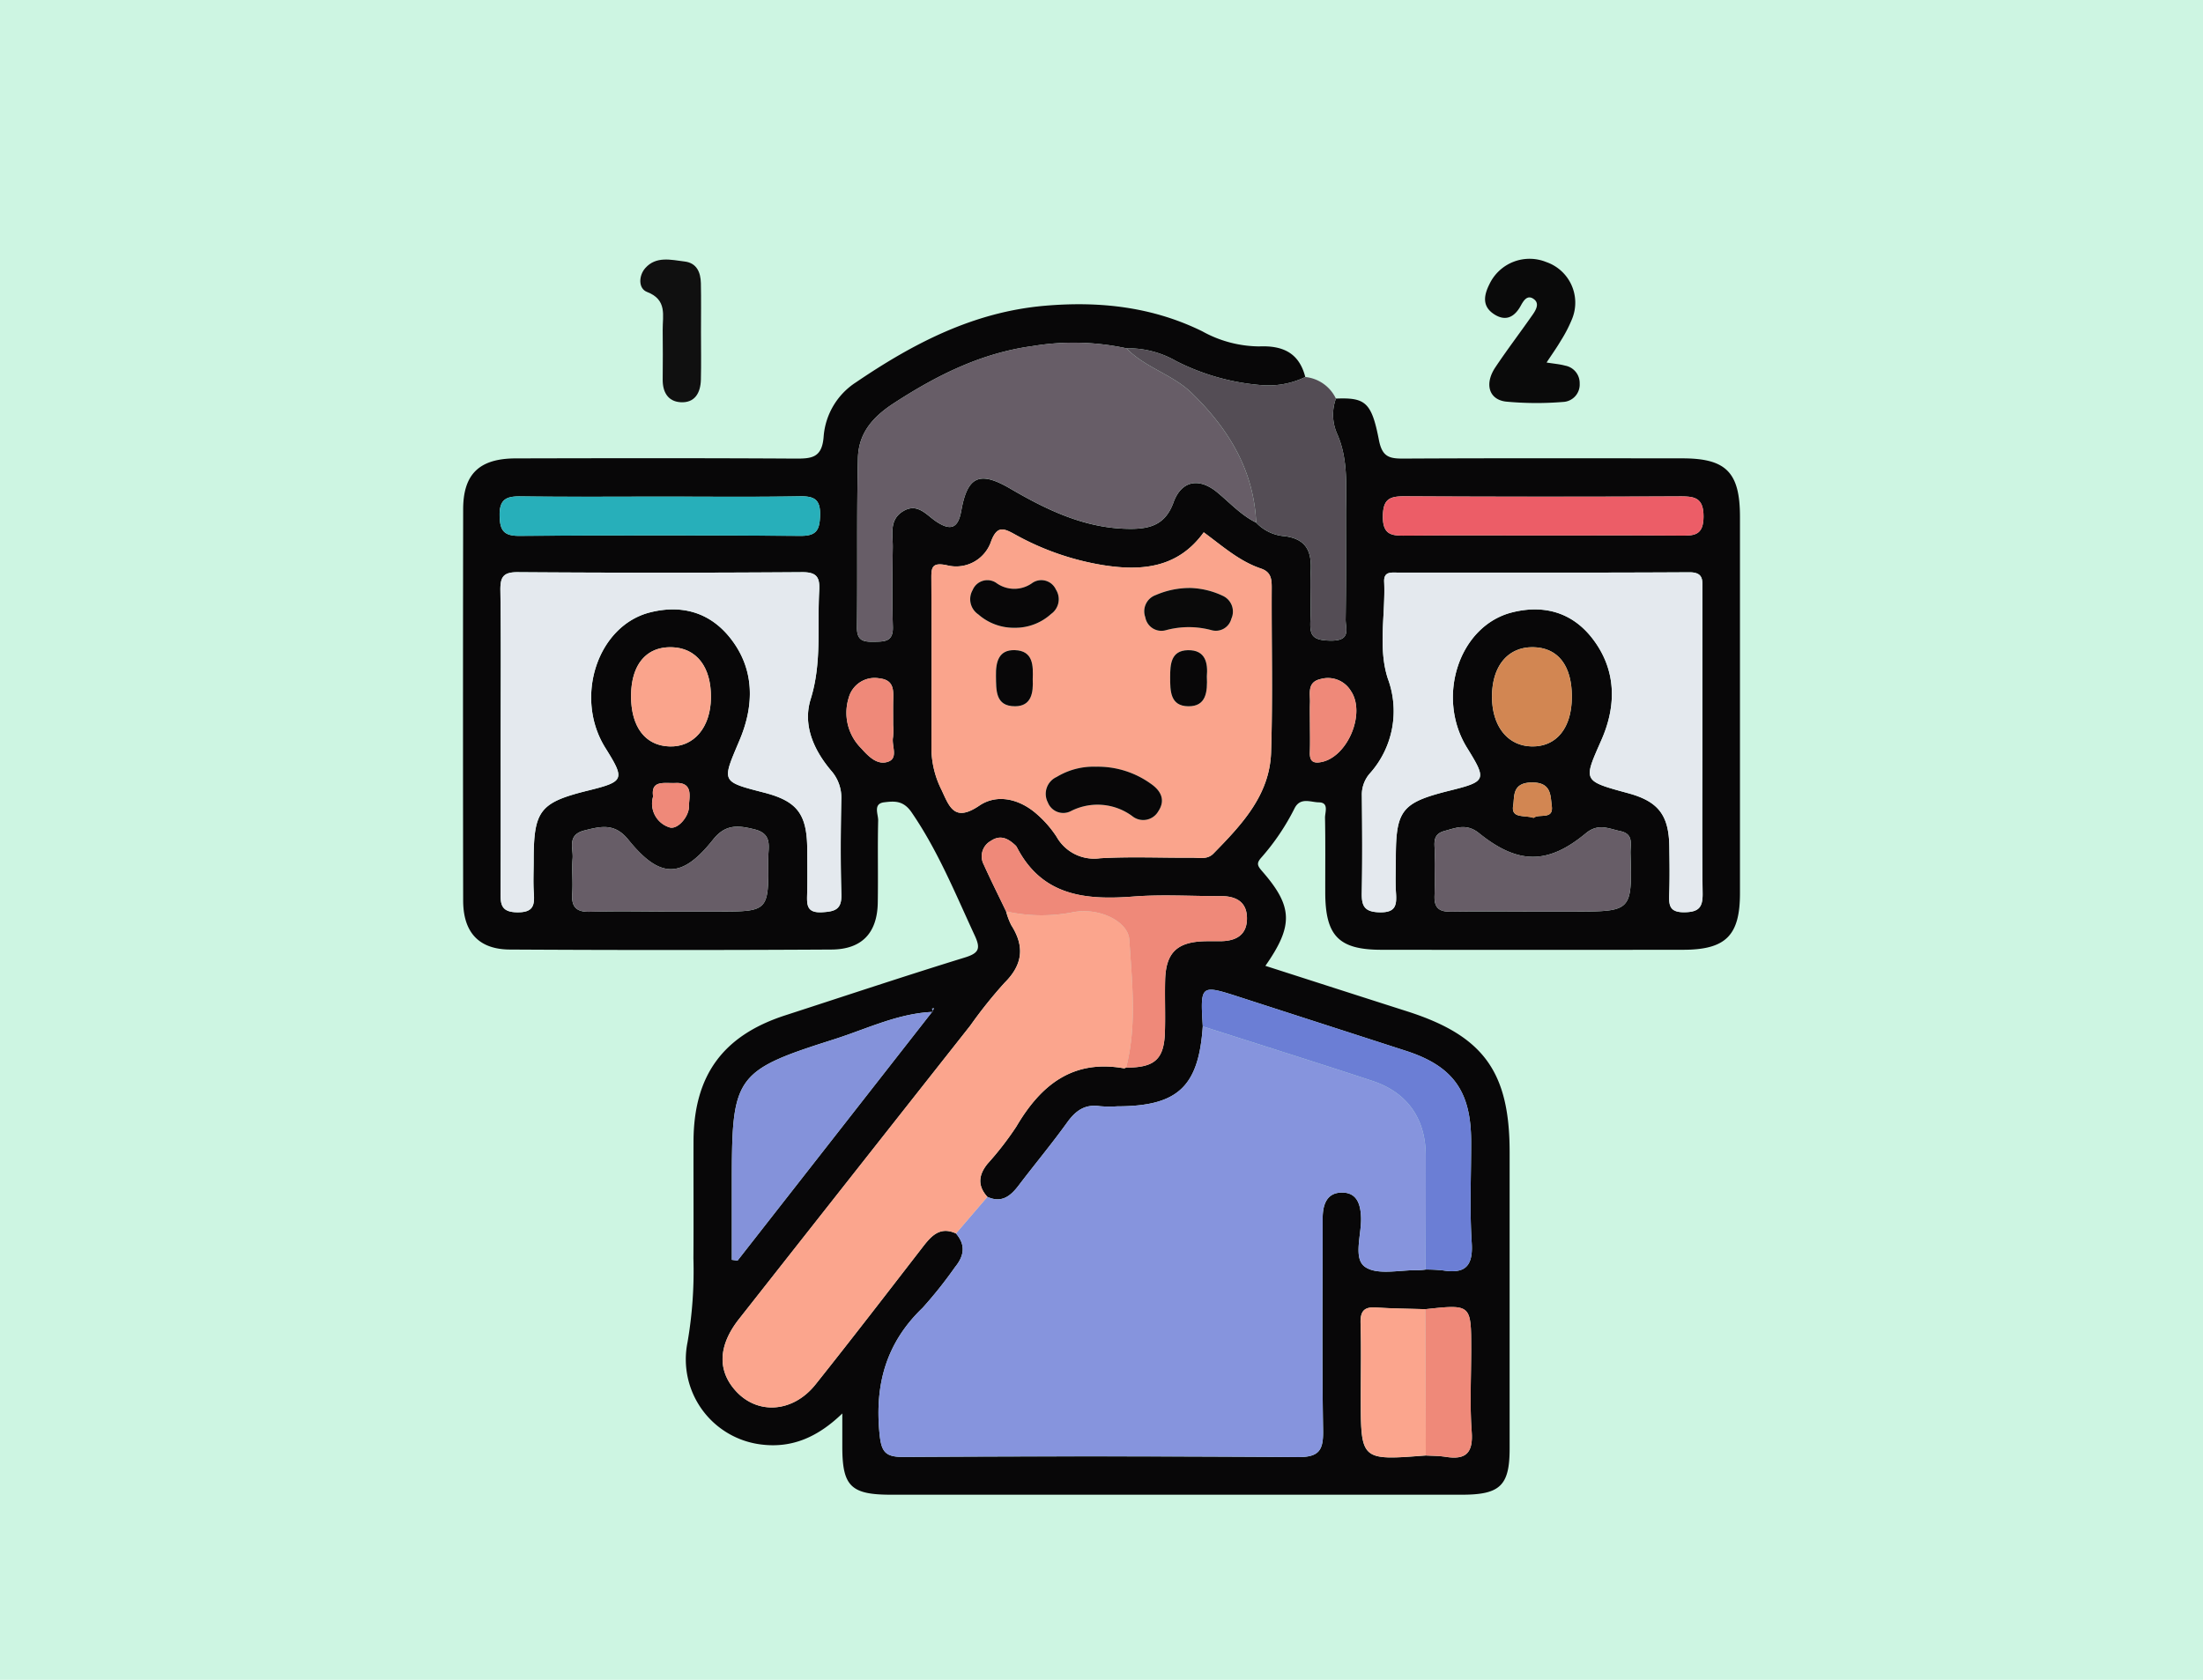 <svg xmlns="http://www.w3.org/2000/svg" xmlns:xlink="http://www.w3.org/1999/xlink" width="295" height="225" viewBox="0 0 295 225">
  <defs>
    <clipPath id="clip-path">
      <rect id="Rectángulo_381361" data-name="Rectángulo 381361" width="171" height="165.555" fill="none"/>
    </clipPath>
  </defs>
  <g id="Grupo_1083444" data-name="Grupo 1083444" transform="translate(-390 -1546)">
    <rect id="Rectángulo_381360" data-name="Rectángulo 381360" width="295" height="225" transform="translate(390 1546)" fill="#cdf5e2"/>
    <g id="Grupo_1083393" data-name="Grupo 1083393" transform="translate(452 1580.658)">
      <g id="Grupo_1083392" data-name="Grupo 1083392" clip-path="url(#clip-path)">
        <path id="Trazado_843235" data-name="Trazado 843235" d="M116.89,21.756c3.9-.146,4.77.429,5.754,5.53.433,2.244,1.347,2.517,3.258,2.507,12.462-.066,24.925-.04,37.388-.031,5.865,0,7.706,1.884,7.707,7.841q0,25.2,0,50.4c0,5.681-1.9,7.577-7.625,7.583q-20.2.022-40.393,0c-5.71-.007-7.5-1.857-7.517-7.654-.007-3.339.035-6.677-.03-10.014-.015-.749.571-2.064-.833-2.08-1.077-.013-2.481-.73-3.25.806a30.816,30.816,0,0,1-4.467,6.612c-.686.778-.476,1.107.158,1.837,4.1,4.708,4.177,7.251.406,12.644,6.38,2.049,12.667,4.079,18.96,6.088,10.219,3.261,13.744,8.083,13.745,18.848q0,19.862,0,39.723c0,4.966-1.275,6.179-6.4,6.179q-38.223,0-76.446,0c-5.349,0-6.5-1.131-6.513-6.356,0-1.307,0-2.613,0-4.527-3.264,3.154-6.7,4.658-10.781,4.166a11.488,11.488,0,0,1-9.947-13.692,56.2,56.2,0,0,0,.791-11.238c.037-5.23-.005-10.459.013-15.689.031-8.811,3.931-14.161,12.27-16.868,8.018-2.6,16.016-5.271,24.072-7.754,1.914-.59,2.116-1.218,1.31-2.954-2.6-5.611-4.916-11.341-8.46-16.5-1.111-1.616-2.339-1.488-3.653-1.332-1.54.182-.793,1.6-.813,2.435-.088,3.67.009,7.343-.053,11.015-.068,4.036-2.114,6.249-6.189,6.273q-21.531.123-43.063,0C2.108,95.536.027,93.24.021,88.993q-.043-26.2,0-52.408c.006-4.72,2.16-6.807,7.044-6.817,12.463-.029,24.925-.049,37.388.026,2.239.013,3.642-.087,3.843-2.988a9.506,9.506,0,0,1,4.318-7.223C60.3,14.363,68.361,10.15,77.9,9.324c7.374-.639,14.424.144,21.088,3.417a15.926,15.926,0,0,0,7.647,2.026c3.174-.13,5.331.883,6.155,4.1a11.322,11.322,0,0,1-5.913,1.083,30.373,30.373,0,0,1-11.371-3.211,12.852,12.852,0,0,0-6.669-1.716,33.5,33.5,0,0,0-12.556-.3c-6.886.932-12.807,3.9-18.574,7.644-2.929,1.9-4.747,4.088-4.823,7.387-.174,7.548-.045,15.1-.13,22.655-.02,1.772.842,1.946,2.267,1.92,1.448-.027,2.605.019,2.54-2.015-.114-3.55-.062-7.107-.013-10.66.023-1.719-.517-3.673,1.4-4.821s3.1.511,4.406,1.381c1.987,1.327,2.957.891,3.374-1.457.825-4.641,2.482-5.319,6.538-2.95,5.017,2.93,10.193,5.421,16.212,5.4,2.649-.009,4.614-.644,5.661-3.537,1.061-2.933,3.421-3.361,5.841-1.37,1.708,1.406,3.206,3.072,5.23,4.071a5.839,5.839,0,0,0,3.82,1.817c2.9.377,3.619,2.037,3.488,4.618-.112,2.211.055,4.436-.046,6.648-.089,1.955.184,2.675,2.638,2.724,2.9.059,2.06-1.572,2.08-2.877.072-4.654.05-9.31.045-13.965,0-3.645.349-7.354-1.161-10.811a6.3,6.3,0,0,1-.186-4.763m12.037,141.563c.882.055,1.776.036,2.644.177,2.712.442,3.718-.507,3.5-3.376-.271-3.641-.066-7.317-.066-10.979,0-6.086,0-6.086-6.15-5.416-2.2-.07-4.406-.079-6.6-.23-1.607-.111-2.111.517-2.065,2.094.1,3.31.029,6.626.029,9.94,0,8.464,0,8.464,8.7,7.79m-66-59.42c-4.71.2-8.9,2.3-13.279,3.689C36.481,111.761,36,112.512,36,126.394v10.721l.765.1q13.046-16.678,26.085-33.361l.216-.446-.259.059.122.428m25.868,7.47c3.812.007,5.075-1.1,5.192-4.727.076-2.331-.029-4.667.032-7,.1-3.683,1.606-5.119,5.363-5.2.666-.015,1.333,0,2-.005,2.037,0,3.572-.757,3.594-3.005s-1.441-3.045-3.524-3.035c-3.889.019-7.8-.243-11.661.058-6.436.5-12.25-.061-15.629-6.61a.969.969,0,0,0-.207-.26c-.962-.9-1.989-1.449-3.268-.585a2.359,2.359,0,0,0-.954,3.184c.95,2.107,1.987,4.175,2.987,6.259a9.262,9.262,0,0,0,.694,1.854c1.809,2.835,1.554,5.275-.9,7.712a61.245,61.245,0,0,0-4.582,5.726q-15.492,19.652-30.976,39.311c-2.807,3.572-2.909,6.91-.431,9.64,2.924,3.221,7.664,2.906,10.68-.881,4.851-6.088,9.6-12.26,14.361-18.417,1.155-1.493,2.321-2.781,4.444-1.8,1.325,1.53,1.107,2.992-.112,4.488a57.9,57.9,0,0,1-4.358,5.477c-4.865,4.67-6.422,10.246-5.766,16.856.245,2.467.786,3.13,3.24,3.116q26.369-.154,52.738.016c2.9.023,3.463-.915,3.419-3.584-.155-9.454-.059-18.913-.057-28.37,0-1.854.538-3.521,2.674-3.478,1.9.039,2.4,1.542,2.466,3.315.086,2.292-1.1,5.495.533,6.637,1.663,1.163,4.686.388,7.114.448a8.5,8.5,0,0,0,1-.088,20.659,20.659,0,0,1,2.324.116c2.956.474,4.052-.553,3.848-3.7-.294-4.536-.063-9.1-.079-13.66-.023-6.675-2.464-10.026-8.745-12.056L104.1,101.955c-5.375-1.738-5.374-1.738-5.038,3.891-.549,8.084-3.349,10.7-11.452,10.709a15.438,15.438,0,0,1-2.32-.019c-2.011-.307-3.258.607-4.394,2.187-2.064,2.871-4.336,5.592-6.475,8.41-1.094,1.441-2.288,2.422-4.2,1.546-1.348-1.487-1.189-2.942.026-4.437a41.735,41.735,0,0,0,3.836-4.959c3.258-5.546,7.521-9.039,14.4-7.824.1.017.209-.059.315-.091m10.393-71.7c-3.433,4.762-8.257,5.224-13.458,4.4a36.072,36.072,0,0,1-11.893-4.157c-1.483-.823-2.327-1.1-3.105.915A4.943,4.943,0,0,1,64.83,44.09c-2.164-.478-2.12.418-2.112,1.943q.054,11.35.009,22.7a12.584,12.584,0,0,0,1.356,5.443c1.048,2.239,1.7,4.376,5.059,2.1,2.395-1.625,5.417-.891,7.715,1.151a14.441,14.441,0,0,1,2.623,3.01,5.766,5.766,0,0,0,5.806,2.892c4.1-.241,8.231-.049,12.348-.075.973-.006,2.041.275,2.852-.554,3.766-3.846,7.538-7.814,7.722-13.564.236-7.337.047-14.686.084-22.03.006-1.2-.1-2.134-1.453-2.591-2.895-.974-5.154-3.014-7.647-4.843m66.769,28.024q0-10.177.007-20.354c0-1.257.173-2.335-1.775-2.324-13.014.074-26.029.037-39.043.04-.873,0-1.866-.161-1.8,1.236.192,4.319-.849,8.793.478,12.928a12.513,12.513,0,0,1-2.382,12.724,4.3,4.3,0,0,0-1.081,3c.044,4.338.076,8.677-.011,13.013-.035,1.763.355,2.555,2.372,2.605,2.14.053,2.321-.911,2.21-2.571-.1-1.55-.023-3.113-.022-4.67,0-6.467.791-7.457,7.219-9.058,4.906-1.222,4.987-1.423,2.318-5.732-4.215-6.8-1.056-16.364,6.04-18.143,4.28-1.073,8.057.019,10.747,3.5,3.214,4.165,3.249,8.94,1.216,13.569-2.434,5.544-2.6,5.472,3.583,7.156,4.027,1.1,5.443,2.924,5.5,7.164.029,2.113.063,4.229-.014,6.339-.055,1.5.021,2.46,2.034,2.438,1.942-.022,2.462-.664,2.438-2.511-.084-6.784-.033-13.569-.033-20.355M5.045,67.5c0,6.785.022,13.571-.017,20.355-.009,1.6.045,2.685,2.228,2.712,2.144.027,2.352-.909,2.231-2.587-.1-1.439-.022-2.891-.022-4.337,0-6.723.825-7.784,7.277-9.383,4.875-1.208,4.98-1.467,2.32-5.722-4.215-6.741-1.06-16.369,6-18.147,4.273-1.077,8.038.016,10.761,3.482,3.278,4.174,3.162,9,1.236,13.585-2.379,5.659-2.613,5.561,3.272,7.079,4.428,1.143,5.744,2.87,5.766,7.6.009,2,.041,4.005-.011,6.006-.038,1.441-.067,2.531,2.015,2.415,1.764-.1,2.628-.4,2.567-2.409-.128-4.223-.094-8.453-.009-12.679a5.457,5.457,0,0,0-1.385-3.906c-2.307-2.748-3.8-6.068-2.716-9.557,1.506-4.826.873-9.675,1.143-14.518.1-1.8-.317-2.5-2.316-2.481q-19.021.138-38.042,0c-1.983-.014-2.361.668-2.335,2.472.1,6.672.039,13.347.039,20.021M143.27,90.466h5.338c7.929,0,7.942,0,7.73-7.832-.031-1.123.476-2.555-1.342-2.935-1.577-.329-2.96-1.114-4.644.284-5.076,4.212-9.082,4.191-14.3-.019-1.659-1.34-3.059-.719-4.652-.285-1.741.474-1.236,1.878-1.275,3.006-.065,1.888.046,3.782-.031,5.669-.065,1.592.609,2.154,2.163,2.128,3.668-.064,7.339-.021,11.008-.016m-115.88,0h6.651c6.882,0,6.908,0,6.833-7.039-.016-1.526.655-3.352-1.815-3.968-2.19-.546-3.895-.74-5.56,1.358-4.19,5.276-7.093,5.3-11.355.026-1.816-2.247-3.639-1.808-5.88-1.242-2.378.6-1.469,2.38-1.583,3.753-.128,1.541.063,3.108-.052,4.651-.14,1.864.553,2.559,2.454,2.494,3.432-.118,6.871-.033,10.307-.032m-.655-55.58c-6.337,0-12.675.054-19.011-.033-1.9-.026-2.853.376-2.819,2.547.03,1.941.488,2.757,2.618,2.743q18.843-.126,37.689,0c2.148.015,2.552-.816,2.607-2.739.061-2.154-.779-2.6-2.74-2.56-6.113.109-12.229.04-18.344.04m118.207,5.206c6,0,12.006-.031,18.009.019,1.817.015,3.15.049,3.166-2.519.017-2.665-1.3-2.747-3.308-2.738q-18.342.083-36.686-.011c-2.044-.013-2.925.366-2.946,2.694-.022,2.512,1.216,2.6,3.089,2.578,6.225-.062,12.451-.023,18.676-.023M22.506,61.519c-.027,4.191,1.88,6.725,5.143,6.829s5.5-2.531,5.55-6.509c.049-4.128-1.919-6.676-5.234-6.776-3.4-.1-5.431,2.3-5.459,6.456m125.976.253c.021-4.249-1.846-6.662-5.193-6.712s-5.469,2.483-5.5,6.531c-.027,4.019,2.074,6.69,5.315,6.755,3.3.066,5.353-2.45,5.374-6.573M57.6,65.473c0-1-.013-1.992,0-2.988.023-1.441.265-3.022-1.813-3.25a3.593,3.593,0,0,0-4.134,2.585,6.7,6.7,0,0,0,1.658,6.763c.96,1.074,2.167,2.347,3.641,1.8,1.373-.505.412-2.145.629-3.258a8.77,8.77,0,0,0,.017-1.656m55.813-.323c0,1.327.037,2.655-.011,3.98-.043,1.2.44,1.55,1.6,1.3,3.488-.743,5.9-6.539,3.9-9.5a3.583,3.583,0,0,0-4.014-1.619c-1.905.409-1.426,1.924-1.471,3.181-.031.883-.006,1.769-.007,2.654m-87.952,9.91a3.329,3.329,0,0,0,2.258,4.156c1.1.262,2.6-1.55,2.549-2.9-.036-.944.711-3.174-1.79-3.063-1.52.067-3.35-.442-3.017,1.811m117.907,2.864c.724-.621,2.7.329,2.43-1.613-.19-1.345-.006-3.2-2.748-3.133-2.624.063-2.217,1.957-2.418,3.072-.33,1.828,1.538,1.256,2.736,1.674" transform="translate(0 -3.026)" fill="#080708"/>
        <path id="Trazado_843236" data-name="Trazado 843236" d="M132.94,17.934a12.851,12.851,0,0,1,6.669,1.716,30.394,30.394,0,0,0,11.371,3.212,11.326,11.326,0,0,0,5.914-1.083,5.109,5.109,0,0,1,4.1,2.891,6.31,6.31,0,0,0,.186,4.764c1.51,3.457,1.157,7.166,1.161,10.811.005,4.655.027,9.311-.045,13.965-.02,1.3.819,2.936-2.08,2.877-2.453-.05-2.726-.77-2.637-2.725.1-2.212-.066-4.436.045-6.648.13-2.581-.592-4.241-3.488-4.618a5.847,5.847,0,0,1-3.82-1.817c-.316-7.043-3.7-12.546-8.6-17.328-2.585-2.523-6.261-3.415-8.775-6.018" transform="translate(-44.104 -5.94)" fill="#544d55"/>
        <path id="Trazado_843237" data-name="Trazado 843237" d="M213.048,13.9c1.009.163,1.768.219,2.487.418a2.364,2.364,0,0,1,1.942,2.389,2.328,2.328,0,0,1-2.227,2.473,43.641,43.641,0,0,1-7.65-.047c-2.3-.278-2.888-2.391-1.413-4.593,1.6-2.395,3.352-4.692,5-7.057.438-.629.94-1.493.16-2.072-.843-.625-1.344.12-1.747.859-.8,1.471-1.959,2.186-3.539,1.187-1.693-1.07-1.42-2.567-.649-4.09a5.95,5.95,0,0,1,7.6-2.922,5.754,5.754,0,0,1,3.463,7.578,18.4,18.4,0,0,1-1.516,2.943c-.551.941-1.189,1.83-1.915,2.934" transform="translate(-67.946 0)" fill="#0a0a0a"/>
        <path id="Trazado_843238" data-name="Trazado 843238" d="M43.652,9.956c0,2.1.041,4.2-.012,6.3-.045,1.754-.808,3.141-2.74,3.013-1.675-.112-2.392-1.366-2.375-3.036q.035-3.318,0-6.636c-.021-1.954.641-4.042-2.1-5.1-1.176-.453-1.131-2.172-.234-3.19C37.641-.337,39.652.2,41.479.424c1.608.2,2.129,1.455,2.16,2.9.047,2.211.012,4.424.013,6.636" transform="translate(-11.785 -0.053)" fill="#101010"/>
        <path id="Trazado_843239" data-name="Trazado 843239" d="M97.84,176.7c1.914.875,3.108-.1,4.2-1.546,2.14-2.819,4.411-5.539,6.475-8.41,1.135-1.58,2.383-2.495,4.394-2.187a15.436,15.436,0,0,0,2.32.018c8.1-.006,10.9-2.625,11.452-10.709,7.572,2.427,15.159,4.806,22.709,7.3,4.689,1.548,7.135,5.061,7.15,9.988.015,5.095-.009,10.189-.017,15.284a8.5,8.5,0,0,1-1,.087c-2.428-.061-5.451.716-7.114-.448-1.632-1.141-.446-4.344-.533-6.636-.068-1.773-.562-3.276-2.466-3.315-2.136-.043-2.674,1.623-2.674,3.478,0,9.457-.1,18.915.057,28.37.043,2.67-.521,3.608-3.419,3.584q-26.367-.214-52.738-.016c-2.454.014-3-.65-3.24-3.117-.656-6.609.9-12.186,5.766-16.855a57.913,57.913,0,0,0,4.358-5.478c1.219-1.5,1.437-2.957.111-4.488l4.2-4.9" transform="translate(-27.622 -51.046)" fill="#8694dd"/>
        <path id="Trazado_843240" data-name="Trazado 843240" d="M130.328,54.649c2.493,1.828,4.753,3.868,7.648,4.843,1.357.456,1.458,1.393,1.452,2.591-.037,7.344.152,14.694-.084,22.031-.184,5.75-3.957,9.718-7.722,13.564-.811.829-1.879.548-2.853.554-4.117.026-8.245-.166-12.348.074a5.763,5.763,0,0,1-5.806-2.892,14.5,14.5,0,0,0-2.623-3.01c-2.3-2.042-5.321-2.775-7.715-1.15-3.357,2.278-4.011.141-5.059-2.1a12.585,12.585,0,0,1-1.357-5.444q.04-11.35-.009-22.7c-.007-1.525-.051-2.422,2.113-1.944a4.942,4.942,0,0,0,5.905-3.262c.778-2.019,1.622-1.738,3.106-.915a36.094,36.094,0,0,0,11.893,4.157c5.2.825,10.026.364,13.458-4.4M115.893,86.043a9.523,9.523,0,0,0-5.266,1.373,2.483,2.483,0,0,0-1.181,3.409,2.213,2.213,0,0,0,3.1,1.156,7.834,7.834,0,0,1,8.193.671,2.325,2.325,0,0,0,3.5-.643c1-1.512.339-2.762-1.014-3.69a12.148,12.148,0,0,0-7.335-2.275M128.548,62.1a11.407,11.407,0,0,0-4.644.946A2.3,2.3,0,0,0,122.5,66.02a2.188,2.188,0,0,0,2.764,1.732,11.7,11.7,0,0,1,6.172.017,2.141,2.141,0,0,0,2.587-1.546,2.317,2.317,0,0,0-1.167-3.081,10.918,10.918,0,0,0-4.307-1.041m-23.527,5.335a7.139,7.139,0,0,0,4.862-1.85,2.407,2.407,0,0,0,.646-3.272,2.136,2.136,0,0,0-3.148-.889A4.1,4.1,0,0,1,102.5,61.4a2.132,2.132,0,0,0-3.119.986,2.452,2.452,0,0,0,.756,3.262,7.2,7.2,0,0,0,4.882,1.794m2.405,6.889c.067-1.824.076-3.809-2.382-3.9-2.187-.078-2.572,1.586-2.541,3.434.033,1.926-.1,4.092,2.569,4.08,2.18-.01,2.448-1.822,2.354-3.619m23.316-.372c.153-1.749-.137-3.577-2.562-3.516-2.235.056-2.354,1.862-2.351,3.624,0,1.844.007,3.858,2.429,3.886,2.4.029,2.587-1.921,2.484-3.993" transform="translate(-31.136 -18.004)" fill="#faa48c"/>
        <path id="Trazado_843241" data-name="Trazado 843241" d="M87.475,169.039l-4.2,4.9c-2.122-.98-3.288.307-4.443,1.8-4.763,6.157-9.51,12.328-14.361,18.417-3.016,3.787-7.756,4.1-10.68.881-2.478-2.73-2.376-6.068.431-9.64Q69.683,165.725,85.2,146.09a61.156,61.156,0,0,1,4.582-5.726c2.451-2.436,2.706-4.876.9-7.712a9.279,9.279,0,0,1-.693-1.854,21.632,21.632,0,0,0,8.834.138c3.5-.752,7.506,1.157,7.664,3.65.361,5.7,1.036,11.464-.424,17.141-.106.032-.219.108-.315.09-6.882-1.215-11.146,2.278-14.4,7.824A41.843,41.843,0,0,1,87.5,164.6c-1.216,1.494-1.374,2.95-.026,4.437" transform="translate(-17.257 -43.384)" fill="#fba58d"/>
        <path id="Trazado_843242" data-name="Trazado 843242" d="M115.026,17.578c2.514,2.6,6.191,3.494,8.775,6.018,4.9,4.781,8.284,10.285,8.6,17.328-2.024-1-3.521-2.666-5.23-4.071-2.42-1.991-4.78-1.564-5.841,1.369-1.046,2.893-3.012,3.528-5.661,3.537-6.018.019-11.194-2.471-16.211-5.4-4.057-2.369-5.713-1.691-6.538,2.95-.418,2.348-1.388,2.784-3.375,1.457-1.3-.871-2.472-2.537-4.405-1.381s-1.381,3.1-1.4,4.821c-.048,3.553-.1,7.111.014,10.66.065,2.033-1.092,1.988-2.54,2.015-1.425.026-2.287-.148-2.267-1.92.086-7.551-.044-15.106.13-22.655.076-3.3,1.894-5.488,4.823-7.387,5.767-3.741,11.688-6.712,18.574-7.644a33.514,33.514,0,0,1,12.555.3" transform="translate(-26.19 -5.584)" fill="#675d67"/>
        <path id="Trazado_843243" data-name="Trazado 843243" d="M225.71,85.516c0,6.785-.051,13.571.033,20.354.023,1.847-.5,2.489-2.438,2.511-2.013.023-2.089-.942-2.035-2.438.078-2.111.044-4.227.015-6.34-.059-4.239-1.475-6.066-5.5-7.164-6.181-1.685-6.016-1.612-3.582-7.157,2.033-4.629,2-9.4-1.217-13.569-2.689-3.486-6.466-4.577-10.746-3.5-7.1,1.778-10.255,11.338-6.04,18.143,2.669,4.308,2.587,4.51-2.317,5.732-6.429,1.6-7.218,2.591-7.219,9.059,0,1.557-.082,3.12.022,4.67.112,1.661-.07,2.625-2.21,2.571-2.017-.05-2.407-.843-2.372-2.6.086-4.336.055-8.676.011-13.013a4.3,4.3,0,0,1,1.081-3,12.512,12.512,0,0,0,2.382-12.725c-1.327-4.134-.285-8.609-.478-12.927-.063-1.4.931-1.236,1.8-1.236,13.015,0,26.029.034,39.043-.04,1.949-.011,1.778,1.067,1.775,2.323q-.021,10.177-.007,20.355" transform="translate(-59.749 -20.847)" fill="#e4e9ee"/>
        <path id="Trazado_843244" data-name="Trazado 843244" d="M7.529,85.318c0-6.674.059-13.349-.039-20.021-.027-1.8.351-2.487,2.335-2.473q19.02.135,38.042,0c2-.015,2.417.678,2.316,2.481-.269,4.843.362,9.692-1.143,14.518-1.089,3.488.408,6.808,2.715,9.557a5.459,5.459,0,0,1,1.385,3.906c-.086,4.225-.12,8.455.009,12.678.061,2.011-.8,2.311-2.567,2.409-2.083.117-2.054-.974-2.016-2.415.053-2,.021-4,.011-6.006-.022-4.725-1.337-6.453-5.766-7.6-5.885-1.519-5.651-1.421-3.272-7.079,1.927-4.582,2.043-9.411-1.236-13.585-2.723-3.467-6.487-4.559-10.761-3.482-7.057,1.777-10.212,11.406-6,18.147,2.661,4.255,2.555,4.515-2.32,5.722-6.452,1.6-7.276,2.66-7.276,9.383,0,1.446-.083,2.9.021,4.336.122,1.679-.086,2.614-2.23,2.588-2.184-.027-2.237-1.114-2.228-2.712.038-6.785.016-13.57.016-20.355" transform="translate(-2.485 -20.842)" fill="#e4e9ee"/>
        <path id="Trazado_843245" data-name="Trazado 843245" d="M80.731,150.9,54.639,184.253l-.765-.1V173.428c0-13.882.48-14.632,13.652-18.806,4.375-1.386,8.569-3.489,13.279-3.689Z" transform="translate(-17.873 -50.061)" fill="#8492da"/>
        <path id="Trazado_843246" data-name="Trazado 843246" d="M178.023,184c.007-5.095.031-10.189.017-15.284-.014-4.927-2.46-8.44-7.15-9.989-7.55-2.493-15.137-4.871-22.709-7.3-.336-5.629-.337-5.629,5.038-3.891q11.075,3.581,22.152,7.162c6.281,2.03,8.723,5.381,8.745,12.056.015,4.555-.215,9.124.079,13.66.2,3.148-.893,4.175-3.848,3.7a20.351,20.351,0,0,0-2.324-.116" transform="translate(-49.12 -48.608)" fill="#6b7ed5"/>
        <path id="Trazado_843247" data-name="Trazado 843247" d="M123.286,146.838c1.46-5.676.785-11.439.424-17.141-.158-2.493-4.164-4.4-7.664-3.65a21.632,21.632,0,0,1-8.834-.138c-1-2.085-2.037-4.152-2.987-6.259a2.36,2.36,0,0,1,.954-3.184c1.278-.864,2.306-.315,3.268.585a.98.98,0,0,1,.206.26c3.379,6.548,9.193,7.11,15.629,6.61,3.865-.3,7.773-.039,11.661-.058,2.082-.01,3.545.793,3.524,3.035s-1.557,3-3.594,3.005c-.667,0-1.334-.01-2,.005-3.757.086-5.267,1.522-5.363,5.2-.061,2.332.043,4.668-.032,7-.117,3.623-1.381,4.734-5.192,4.727" transform="translate(-34.487 -38.494)" fill="#ef8979"/>
        <path id="Trazado_843248" data-name="Trazado 843248" d="M207.856,125.232c-3.669,0-7.34-.045-11.009.018-1.554.027-2.229-.536-2.163-2.128.078-1.887-.033-3.782.032-5.669.039-1.128-.467-2.532,1.275-3.006,1.592-.434,2.992-1.054,4.651.285,5.214,4.21,9.22,4.231,14.3.019,1.685-1.4,3.067-.613,4.644-.284,1.817.38,1.311,1.812,1.341,2.935.212,7.832.2,7.832-7.73,7.832q-2.669,0-5.338,0" transform="translate(-64.586 -37.793)" fill="#675d67"/>
        <path id="Trazado_843249" data-name="Trazado 843249" d="M34.64,125.205c-3.436,0-6.876-.086-10.308.033-1.9.065-2.593-.63-2.453-2.494.116-1.543-.076-3.109.052-4.651.114-1.373-.8-3.151,1.583-3.752,2.241-.567,4.064-1.005,5.879,1.242,4.262,5.273,7.166,5.249,11.355-.027,1.665-2.1,3.37-1.9,5.56-1.358,2.47.616,1.8,2.442,1.816,3.969.074,7.039.049,7.039-6.834,7.039H34.64" transform="translate(-7.25 -37.766)" fill="#675d67"/>
        <path id="Trazado_843250" data-name="Trazado 843250" d="M29.171,47.656c6.115,0,12.231.069,18.344-.04,1.961-.035,2.8.406,2.74,2.56-.055,1.923-.458,2.754-2.607,2.74q-18.843-.134-37.689,0c-2.13.014-2.587-.8-2.618-2.743C7.307,48,8.255,47.6,10.16,47.623c6.336.088,12.674.033,19.011.033" transform="translate(-2.435 -15.796)" fill="#27afba"/>
        <path id="Trazado_843251" data-name="Trazado 843251" d="M206.1,52.862c-6.225,0-12.451-.039-18.676.023-1.873.019-3.111-.066-3.089-2.578.021-2.328.9-2.706,2.946-2.694q18.342.117,36.686.011c2.007-.009,3.325.073,3.308,2.738-.016,2.567-1.349,2.533-3.166,2.519-6-.051-12.006-.019-18.009-.019" transform="translate(-61.153 -15.796)" fill="#ec5d67"/>
        <path id="Trazado_843252" data-name="Trazado 843252" d="M188.6,230.024c-8.7.675-8.7.675-8.7-7.79,0-3.314.069-6.629-.029-9.94-.047-1.576.457-2.2,2.064-2.094,2.2.151,4.4.16,6.6.23q.033,9.8.067,19.594" transform="translate(-59.671 -69.732)" fill="#fba58d"/>
        <path id="Trazado_843253" data-name="Trazado 843253" d="M192.9,230q-.033-9.8-.067-19.594c6.15-.67,6.15-.67,6.15,5.417,0,3.661-.205,7.337.065,10.979.214,2.869-.793,3.817-3.5,3.376-.868-.142-1.761-.123-2.644-.178" transform="translate(-63.974 -69.707)" fill="#ef8979"/>
        <path id="Trazado_843254" data-name="Trazado 843254" d="M33.679,84.326c.027-4.152,2.062-6.559,5.459-6.456,3.315.1,5.283,2.648,5.234,6.776-.047,3.978-2.293,6.612-5.55,6.509s-5.171-2.638-5.143-6.829" transform="translate(-11.173 -25.833)" fill="#faa48c"/>
        <path id="Trazado_843255" data-name="Trazado 843255" d="M216.89,84.579c-.021,4.124-2.078,6.64-5.374,6.573-3.241-.065-5.343-2.735-5.315-6.755.027-4.048,2.158-6.58,5.5-6.531s5.214,2.462,5.192,6.712" transform="translate(-68.409 -25.833)" fill="#d28652"/>
        <path id="Trazado_843256" data-name="Trazado 843256" d="M83.08,90.336a8.834,8.834,0,0,1-.017,1.657c-.217,1.113.744,2.752-.629,3.258-1.474.542-2.681-.73-3.641-1.8a6.692,6.692,0,0,1-1.658-6.763A3.593,3.593,0,0,1,81.27,84.1c2.078.229,1.836,1.81,1.813,3.25-.015,1,0,1.992,0,2.988" transform="translate(-25.481 -27.889)" fill="#ef8979"/>
        <path id="Trazado_843257" data-name="Trazado 843257" d="M169.709,90.015c0-.885-.025-1.77.007-2.654.045-1.257-.434-2.772,1.471-3.181A3.583,3.583,0,0,1,175.2,85.8c2,2.958-.413,8.755-3.9,9.5-1.163.248-1.647-.1-1.6-1.3.047-1.325.011-2.653.011-3.98" transform="translate(-56.297 -27.892)" fill="#ef8979"/>
        <path id="Trazado_843258" data-name="Trazado 843258" d="M38.047,106.894c-.333-2.253,1.5-1.743,3.017-1.811,2.5-.112,1.754,2.119,1.79,3.062.052,1.355-1.449,3.167-2.549,2.9a3.329,3.329,0,0,1-2.258-4.156" transform="translate(-12.588 -34.86)" fill="#ef8979"/>
        <path id="Trazado_843259" data-name="Trazado 843259" d="M213.166,109.725c-1.2-.418-3.066.154-2.736-1.674.2-1.115-.206-3.008,2.418-3.072,2.742-.067,2.559,1.788,2.748,3.133.274,1.943-1.707.992-2.43,1.613" transform="translate(-69.799 -34.827)" fill="#d28652"/>
        <path id="Trazado_843260" data-name="Trazado 843260" d="M94.113,150.711l-.122-.428.259-.059c-.072.148-.144.3-.212.448l.076.039" transform="translate(-31.182 -49.838)" fill="#8492da"/>
        <path id="Trazado_843261" data-name="Trazado 843261" d="M123.5,101.813a12.146,12.146,0,0,1,7.335,2.275c1.353.928,2.016,2.178,1.014,3.69a2.325,2.325,0,0,1-3.5.643,7.835,7.835,0,0,0-8.193-.671,2.213,2.213,0,0,1-3.1-1.156,2.483,2.483,0,0,1,1.181-3.409,9.52,9.52,0,0,1,5.265-1.373" transform="translate(-38.741 -33.774)" fill="#080708"/>
        <path id="Trazado_843262" data-name="Trazado 843262" d="M142.709,65.991a10.93,10.93,0,0,1,4.307,1.041,2.317,2.317,0,0,1,1.167,3.081A2.141,2.141,0,0,1,145.6,71.66a11.688,11.688,0,0,0-6.172-.017,2.188,2.188,0,0,1-2.764-1.732,2.305,2.305,0,0,1,1.405-2.973,11.409,11.409,0,0,1,4.644-.946" transform="translate(-45.297 -21.893)" fill="#0a0a0a"/>
        <path id="Trazado_843263" data-name="Trazado 843263" d="M107.607,70.8a7.189,7.189,0,0,1-4.884-1.792,2.452,2.452,0,0,1-.756-3.262,2.131,2.131,0,0,1,3.118-.985,4.1,4.1,0,0,0,4.879.031,2.136,2.136,0,0,1,3.148.888,2.408,2.408,0,0,1-.647,3.273,7.126,7.126,0,0,1-4.859,1.848" transform="translate(-33.72 -21.372)" fill="#080708"/>
        <path id="Trazado_843264" data-name="Trazado 843264" d="M111.72,82.349c.095,1.8-.173,3.609-2.354,3.619-2.67.012-2.535-2.154-2.569-4.08-.031-1.848.354-3.512,2.541-3.434,2.458.086,2.45,2.07,2.382,3.9" transform="translate(-35.43 -26.027)" fill="#080708"/>
        <path id="Trazado_843265" data-name="Trazado 843265" d="M146.617,81.981c.1,2.073-.085,4.022-2.484,3.993-2.422-.028-2.427-2.041-2.429-3.886,0-1.762.116-3.568,2.351-3.624,2.425-.061,2.715,1.768,2.562,3.516" transform="translate(-47.011 -26.031)" fill="#080708"/>
      </g>
    </g>
  </g>
</svg>

